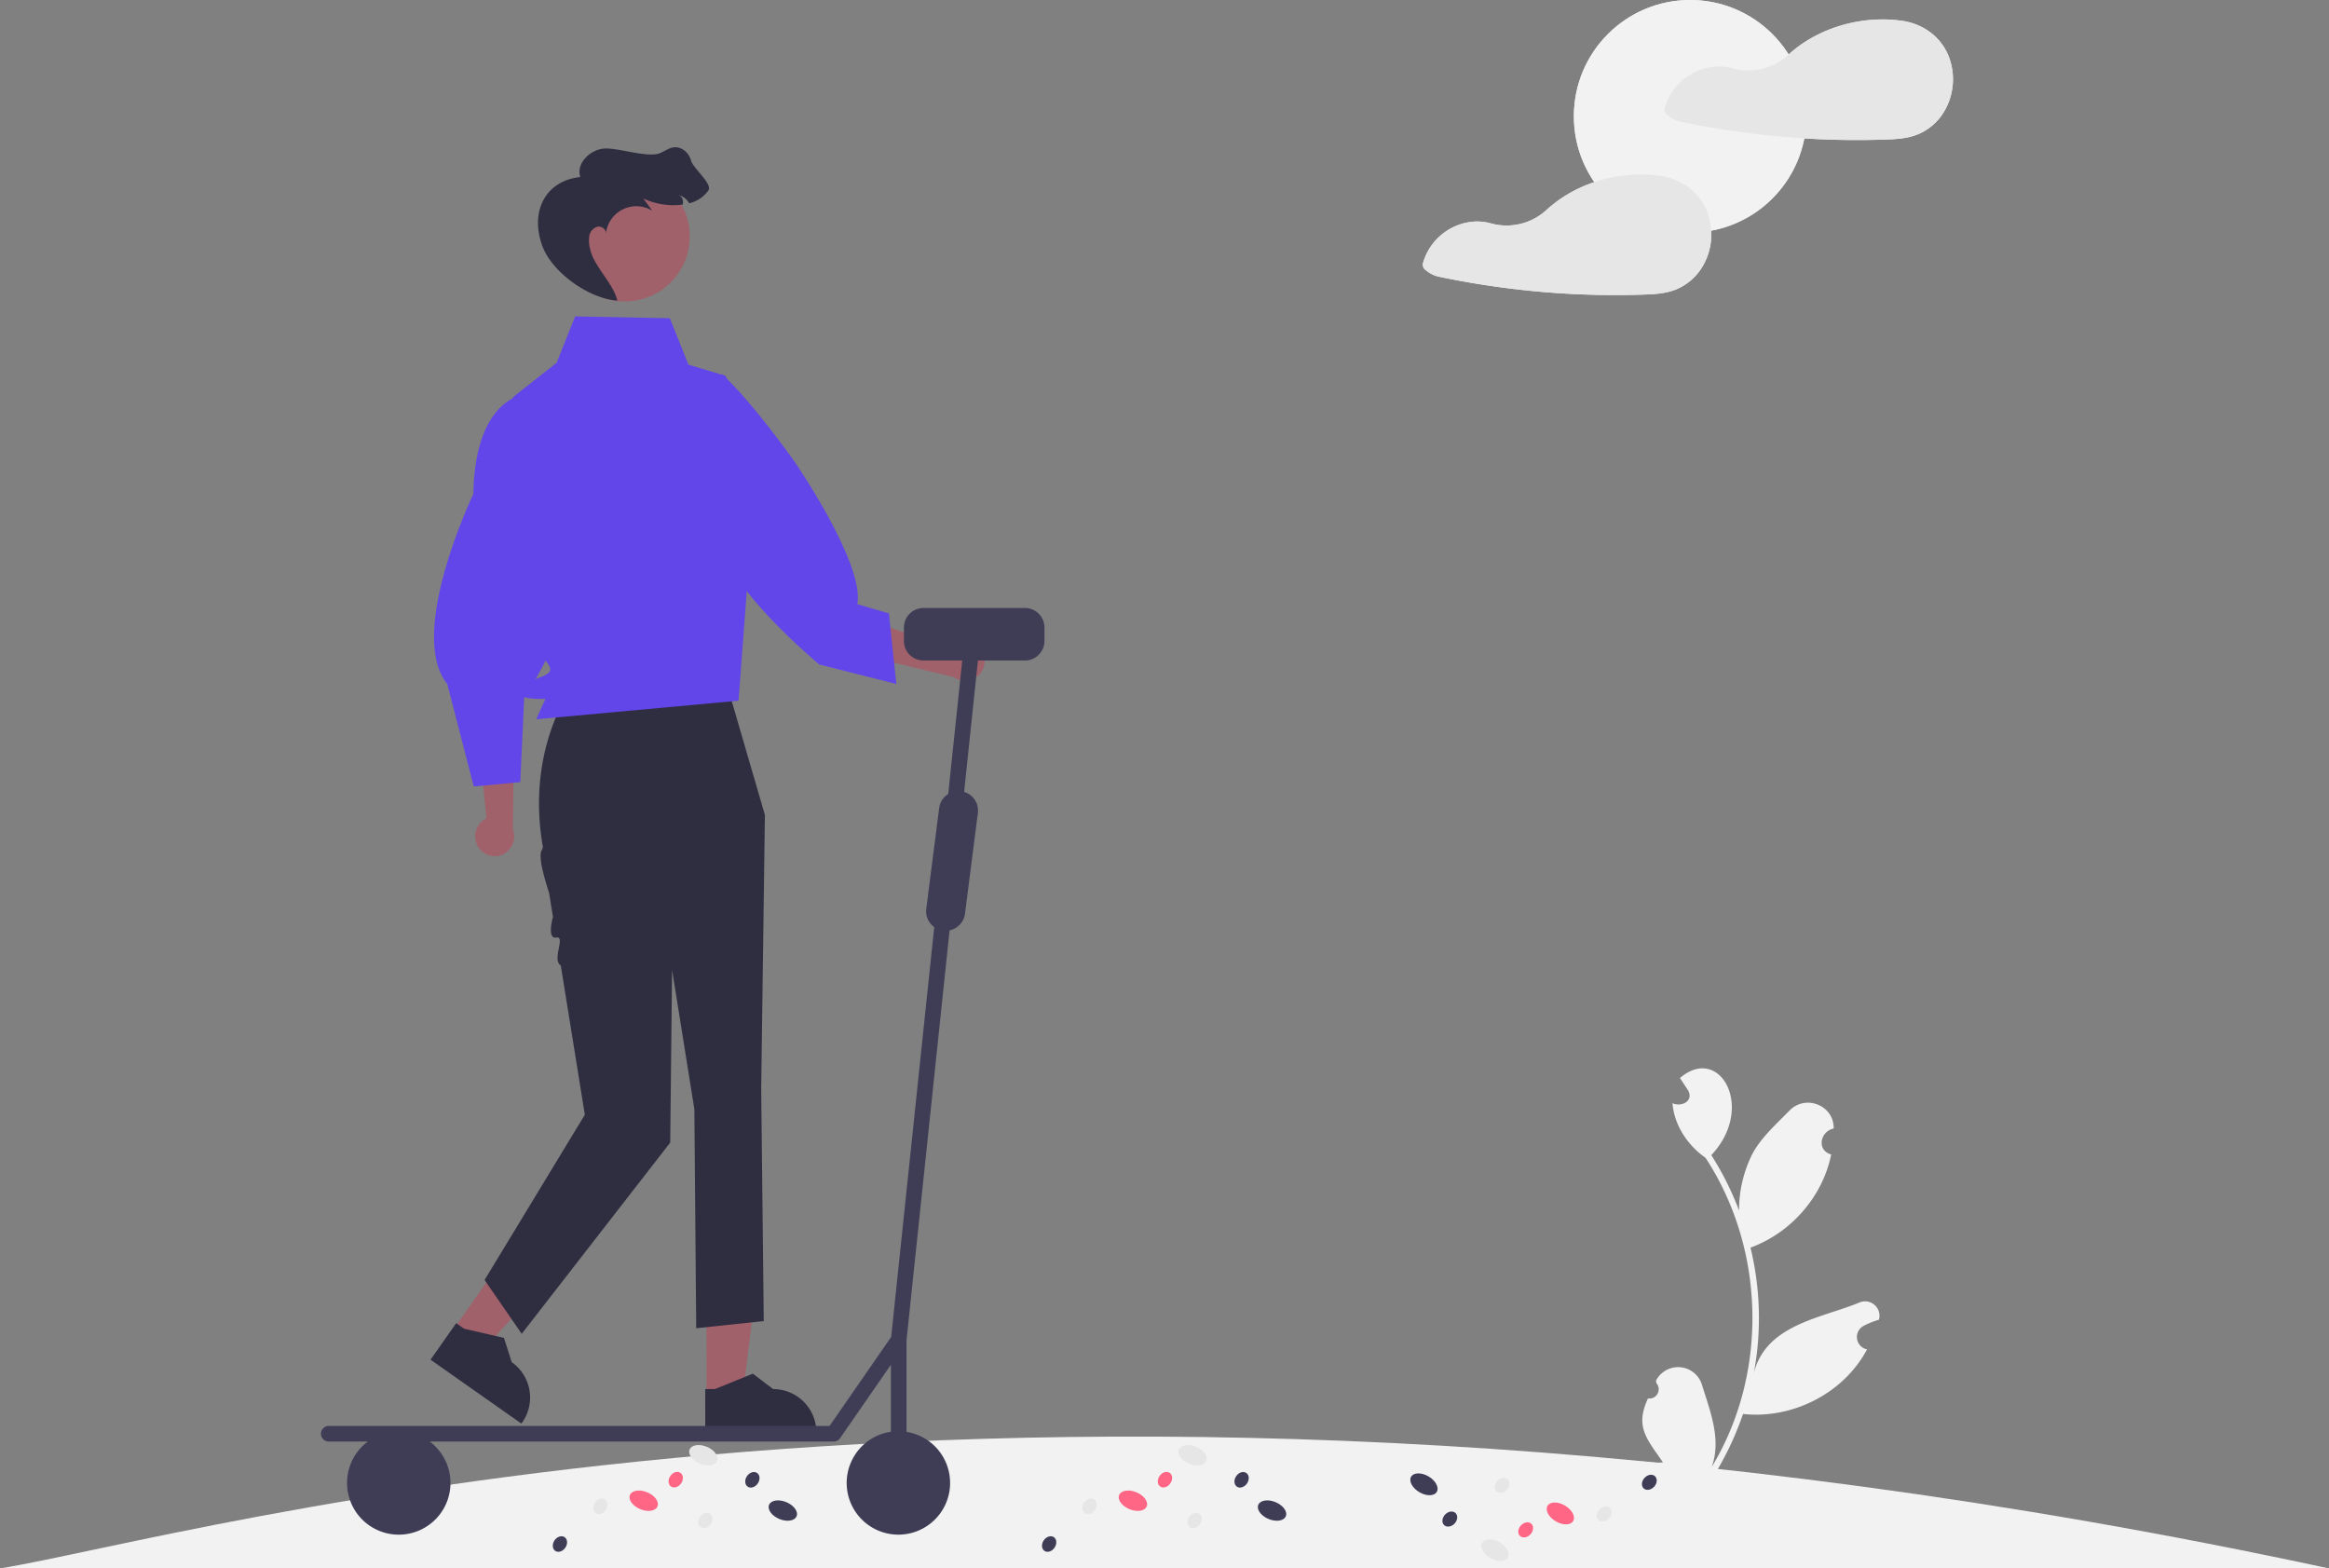 <svg xmlns="http://www.w3.org/2000/svg" data-name="Layer 1" width="895.01" height="602.681" viewBox="0 0 895.01 602.681" xmlns:xlink="http://www.w3.org/1999/xlink"><rect x="0" y="0" width="895.01" height="602.681" fill="#808080" stroke="none"/><path d="M152.495,751.34h895.01C546.498,643.505,225.761,739.533,152.495,751.34Z" transform="translate(-152.495 -148.66)" fill="#f2f2f2"/><path d="M528.926,397.793a7.744,7.744,0,0,0-10.776-.74,7.429,7.429,0,0,0-.854.882l-25.439-9.099-9.159,11.284,36.196,8.696a7.723,7.723,0,0,0,9.418-.447,7.391,7.391,0,0,0,.749-10.425Q528.995,397.868,528.926,397.793Z" transform="translate(-152.495 -148.66)" fill="#a0616a"/><polygon points="271.509 536.444 285.395 536.443 292.001 482.879 271.506 482.881 271.509 536.444" fill="#a0616a"/><path d="M423.514,699.59l42.703-.002v-.54a16.622,16.622,0,0,0-16.621-16.621h-.001l-7.8-5.918-14.554,5.919-3.728 0Z" transform="translate(-152.495 -148.66)" fill="#2f2e41"/><polygon points="174.175 510.901 185.534 518.887 221.749 478.871 204.982 467.083 174.175 510.901" fill="#a0616a"/><path d="M317.937,671.129l34.933,24.562.311-.442a16.622,16.622,0,0,0-4.036-23.157l-.001-.001-2.977-9.328-15.309-3.53-3.049-2.144Z" transform="translate(-152.495 -148.66)" fill="#2f2e41"/><path d="M368.676,418.627l-1.154,2.465c-7.584,16.203-9.524,34.316-6.576,51.962a2.943,2.943,0,0,1-.118,2.094c-1.828,2.144,1.04,11.459,2.684,16.66l1.482,9.197s-2.457,8.542,1.275,7.914-1.825,8.484,1.734,10.766l9.234,57.322-38.525,63.495,14.268,20.689L410.054,587.709l.713-66.348,8.561,53.507.713,84.184L446,656.292l-.988-89.272,1.427-105.219-14.268-48.94Z" transform="translate(-152.495 -148.66)" fill="#2f2e41"/><path d="M373.523,270.235l36.385.713,7.134,17.836,14.268,4.281,12.128,29.964L436.305,417.914l-77.763,7.134,3.567-7.848S347.84,417.914,352.834,412.92s14.589-3.887,9.791-9.791-5.511-10.185-5.511-10.185l-2.14-29.25-5.351-62.425L366.389,288.071Z" transform="translate(-152.495 -148.66)" fill="#6246ea"/><path d="M336.437,474.338a7.744,7.744,0,0,1,1.918-10.63,7.43,7.43,0,0,1,1.065-.612l-2.6-26.892L350,430.083l-.421,37.224a7.723,7.723,0,0,1-2.737,9.022,7.391,7.391,0,0,1-10.292-1.823Q336.493,474.423,336.437,474.338Z" transform="translate(-152.495 -148.66)" fill="#a0616a"/><path d="M356.327,299.735s-21.214-.412-21.937,38.763c0,0-25.733,53.666-10.01,72.998l10.176,39.378,17.885-1.671,1.495-32.574s24.924-35.042,19.382-68.671Z" transform="translate(-152.495 -148.66)" fill="#6246ea"/><path d="M429.884,292.351s9.631,8.204,27.824,33.531c0,0,27.11,39.238,24.256,54.934l12.128,3.567,2.854,27.11-29.607-7.491s-38.168-31.747-36.741-47.443S429.884,292.351,429.884,292.351Z" transform="translate(-152.495 -148.66)" fill="#6246ea"/><circle cx="240.103" cy="90.873" r="24.959" fill="#a0616a"/><path d="M385.313,238.88q.032-.417.086-.835A1.871,1.871,0,0,1,385.313,238.88Z" transform="translate(-152.495 -148.66)" fill="#2f2e41"/><path d="M418.052,210.343c-.749-2.932-3.596-5.422-6.606-5.065-1.876.221-3.474,1.427-5.201,2.183-4.844,2.119-16.908-2.39-22.138-1.669-5.237.728-10.259,5.871-8.611,10.894-13.564,1.444-19.384,13.416-14.597,26.468,3.744,10.207,17.971,20.311,28.822,21.017-1.334-6.292-9.06-13.334-10.395-19.619a12.801,12.801,0,0,1-.378-5.187,4.39,4.39,0,0,1,3.317-3.624,2.878,2.878,0,0,1,3.132,2.304,11.74,11.74,0,0,1,17.771-8.404l-3.46-4.709a27.321,27.321,0,0,0,15.11,2.34,3.626,3.626,0,0,0,.121-1.355,2.734,2.734,0,0,0-1.512-2.226,6.331,6.331,0,0,1,3.91,3.075,12.445,12.445,0,0,0,7.391-4.944C426.384,219.282,418.801,213.275,418.052,210.343Z" transform="translate(-152.495 -148.66)" fill="#2f2e41"/><path d="M546.365,382.292h-39a7.5,7.5,0,0,0-7.5,7.5v5.178a7.5,7.5,0,0,0,7.5,7.5h14.908l-5.389,51.289a7.483,7.483,0,0,0-3.482,5.417L508.45,497.86a7.498,7.498,0,0,0,3.06,7.042l-16.548,157.492-23.669,34.196H278.833a3,3,0,0,0,0,6h14.993a19.872,19.872,0,1,0,23.821,0H472.865a3.001,3.001,0,0,0,2.467-1.293l19.533-28.222v25.754a19.872,19.872,0,1,0,6,.039V663.626l16.546-157.475a7.497,7.497,0,0,0,5.917-6.386L528.28,461.08a7.496,7.496,0,0,0-5.279-8.126l5.304-50.484H546.365a7.5,7.5,0,0,0,7.5-7.5V389.792A7.5,7.5,0,0,0,546.365,382.292Z" transform="translate(-152.495 -148.66)" fill="#3f3d56"/><path d="M785.819,686.023a3.564,3.564,0,0,0,3.211-5.875c-.052-.365-.09-.626-.142-.991a9.575,9.575,0,0,1,17.672,1.679c3.173,10.272,7.546,21.02,3.709,31.567,21.817-35.985,20.666-83.704-2.345-118.833-6.876-4.782-12.042-12.54-12.715-20.992,3.483,1.601,8.292-.865,5.975-4.953-1.025-1.577-2.062-3.143-3.087-4.72,15.243-13.173,29.185,11.493,12.027,29.63a114.265,114.265,0,0,1,10.677,21.299,48.043,48.043,0,0,1,5.173-21.896c3.419-6.302,9.117-11.314,14.219-16.538,6.205-6.366,17.149-1.986,16.966,6.897-5.231,1.134-6.652,8.37-.971,9.975-3.228,16.222-15.503,30.157-30.993,35.8a114.709,114.709,0,0,1,1.249,48.339c4.576-18.612,25.326-21.076,40.279-27.1a5.549,5.549,0,0,1,7.833,6.47,32.051,32.051,0,0,0-5.896,2.364,4.844,4.844,0,0,0,1.319,9.029c-8.99,16.929-28.695,26.868-47.652,24.818a117.929,117.929,0,0,1-10.284,22.178l-28.146-2.943c-.068-.323-.125-.656-.183-.978a32.153,32.153,0,0,0,7.837.35c-6.04-8.882-10.935-13.602-5.732-24.576Z" transform="translate(-152.495 -148.66)" fill="#f2f2f2"/><ellipse cx="610.798" cy="707.855" rx="3.503" ry="5.728" transform="translate(-430.037 850.717) rotate(-67.378)" fill="#e6e6e6"/><ellipse cx="641.328" cy="729.116" rx="3.503" ry="5.728" transform="translate(-430.876 891.981) rotate(-67.378)" fill="#3f3d56"/><ellipse cx="587.866" cy="725.336" rx="3.503" ry="5.728" transform="translate(-460.284 840.306) rotate(-67.378)" fill="#ff6584"/><ellipse cx="571.183" cy="727.484" rx="3.194" ry="2.509" transform="translate(-504.638 633.154) rotate(-55.23)" fill="#e6e6e6"/><ellipse cx="555.671" cy="741.962" rx="3.194" ry="2.509" transform="translate(-523.197 626.633) rotate(-55.23)" fill="#3f3d56"/><ellipse cx="611.545" cy="732.919" rx="3.194" ry="2.509" transform="translate(-491.759 668.645) rotate(-55.23)" fill="#e6e6e6"/><ellipse cx="600.174" cy="717.237" rx="3.194" ry="2.509" transform="translate(-483.762 652.566) rotate(-55.23)" fill="#ff6584"/><ellipse cx="629.626" cy="717.284" rx="3.194" ry="2.509" transform="translate(-471.145 676.779) rotate(-55.23)" fill="#3f3d56"/><ellipse cx="422.798" cy="707.855" rx="3.503" ry="5.728" transform="translate(-545.722 677.182) rotate(-67.378)" fill="#e6e6e6"/><ellipse cx="453.328" cy="729.116" rx="3.503" ry="5.728" transform="translate(-546.56 718.445) rotate(-67.378)" fill="#3f3d56"/><ellipse cx="399.866" cy="725.336" rx="3.503" ry="5.728" transform="translate(-575.969 666.77) rotate(-67.378)" fill="#ff6584"/><ellipse cx="383.183" cy="727.484" rx="3.194" ry="2.509" transform="translate(-585.425 478.721) rotate(-55.23)" fill="#e6e6e6"/><ellipse cx="367.671" cy="741.962" rx="3.194" ry="2.509" transform="translate(-603.984 472.201) rotate(-55.23)" fill="#3f3d56"/><ellipse cx="423.545" cy="732.919" rx="3.194" ry="2.509" transform="translate(-572.546 514.213) rotate(-55.23)" fill="#e6e6e6"/><ellipse cx="412.174" cy="717.237" rx="3.194" ry="2.509" transform="translate(-564.55 498.133) rotate(-55.23)" fill="#ff6584"/><ellipse cx="441.626" cy="717.284" rx="3.194" ry="2.509" transform="translate(-551.933 522.346) rotate(-55.23)" fill="#3f3d56"/><ellipse cx="726.975" cy="744.334" rx="3.503" ry="5.728" transform="translate(-436.413 841.89) rotate(-59.365)" fill="#e6e6e6"/><ellipse cx="699.707" cy="719.026" rx="3.503" ry="5.728" transform="translate(-428.009 806.016) rotate(-59.365)" fill="#3f3d56"/><ellipse cx="752.12" cy="730.221" rx="3.503" ry="5.728" transform="translate(-411.937 856.605) rotate(-59.365)" fill="#ff6584"/><ellipse cx="768.94" cy="730.42" rx="3.194" ry="2.509" transform="translate(-441.915 649.996) rotate(-47.217)" fill="#e6e6e6"/><ellipse cx="786.318" cy="718.245" rx="3.194" ry="2.509" transform="translate(-427.405 658.846) rotate(-47.217)" fill="#3f3d56"/><ellipse cx="729.729" cy="719.411" rx="3.194" ry="2.509" transform="translate(-446.413 617.687) rotate(-47.217)" fill="#e6e6e6"/><ellipse cx="738.803" cy="736.526" rx="3.194" ry="2.509" transform="translate(-456.063 629.837) rotate(-47.217)" fill="#ff6584"/><ellipse cx="709.646" cy="732.373" rx="3.194" ry="2.509" transform="translate(-462.369 607.105) rotate(-47.217)" fill="#3f3d56"/><circle cx="649.504" cy="44.682" r="44.682" fill="#f2f2f2"/><path d="M902.001,172.184c-2.577-8.652-9.873-14.308-18.692-15.546a1.809,1.809,0,0,0-.301,0,2.373,2.373,0,0,0-.368-.084c-14.961-1.941-31.595,2.778-42.79,13.053l-.123.113a22.664,22.664,0,0,1-21.463,5.198,19.898,19.898,0,0,0-6.293-.693A22.062,22.062,0,0,0,792.223,190.14a2.554,2.554,0,0,0,1.155,2.828,11.167,11.167,0,0,0,4.669,2.376c3.698.787,7.43,1.506,11.162,2.159q10.944,1.908,22.006,3.096,7.304.778,14.643,1.238c10.108.636,20.265.787,30.39.469,5.02-.167,9.84-.335,14.425-2.544a21.416,21.416,0,0,0,8.284-7.213A24.345,24.345,0,0,0,902.001,172.184Z" transform="translate(-152.495 -148.66)" fill="#f2f2f2"/><path d="M810.079,237.281a22.846,22.846,0,0,0-.937-5.522c-2.594-8.652-9.89-14.308-18.709-15.546a1.615,1.615,0,0,0-.285,0,3.157,3.157,0,0,0-.385-.084,55.548,55.548,0,0,0-24.583,2.527,50.734,50.734,0,0,0-18.319,10.628,22.652,22.652,0,0,1-21.464,5.209,19.958,19.958,0,0,0-6.303-.692,22.062,22.062,0,0,0-19.747,15.914,2.603,2.603,0,0,0,1.155,2.828,11.267,11.267,0,0,0,4.669,2.376c3.715.786,7.43,1.506,11.179,2.159q10.944,1.908,21.989,3.096a326.595,326.595,0,0,0,45.049,1.707c5.004-.167,9.84-.335,14.425-2.544a21.369,21.369,0,0,0,8.267-7.213A23.871,23.871,0,0,0,810.079,237.281Z" transform="translate(-152.495 -148.66)" fill="#f2f2f2"/><circle cx="649.504" cy="44.682" r="44.682" fill="#f2f2f2"/><path d="M902.001,172.184c-2.577-8.652-9.873-14.308-18.692-15.546a1.809,1.809,0,0,0-.301,0,2.373,2.373,0,0,0-.368-.084c-14.961-1.941-31.595,2.778-42.79,13.053l-.123.113a22.664,22.664,0,0,1-21.463,5.198,19.898,19.898,0,0,0-6.293-.693A22.062,22.062,0,0,0,792.223,190.14a2.554,2.554,0,0,0,1.155,2.828,11.167,11.167,0,0,0,4.669,2.376c3.698.787,7.43,1.506,11.162,2.159q10.944,1.908,22.006,3.096,7.304.778,14.643,1.238c10.108.636,20.265.787,30.39.469,5.02-.167,9.84-.335,14.425-2.544a21.416,21.416,0,0,0,8.284-7.213A24.345,24.345,0,0,0,902.001,172.184Z" transform="translate(-152.495 -148.66)" fill="#e6e6e6"/><path d="M810.079,237.281a22.846,22.846,0,0,0-.937-5.522c-2.594-8.652-9.89-14.308-18.709-15.546a1.615,1.615,0,0,0-.285,0,3.157,3.157,0,0,0-.385-.084,55.548,55.548,0,0,0-24.583,2.527,50.734,50.734,0,0,0-18.319,10.628,22.652,22.652,0,0,1-21.464,5.209,19.958,19.958,0,0,0-6.303-.692,22.062,22.062,0,0,0-19.747,15.914,2.603,2.603,0,0,0,1.155,2.828,11.267,11.267,0,0,0,4.669,2.376c3.715.786,7.43,1.506,11.179,2.159q10.944,1.908,21.989,3.096a326.595,326.595,0,0,0,45.049,1.707c5.004-.167,9.84-.335,14.425-2.544a21.369,21.369,0,0,0,8.267-7.213A23.871,23.871,0,0,0,810.079,237.281Z" transform="translate(-152.495 -148.66)" fill="#e6e6e6"/></svg>